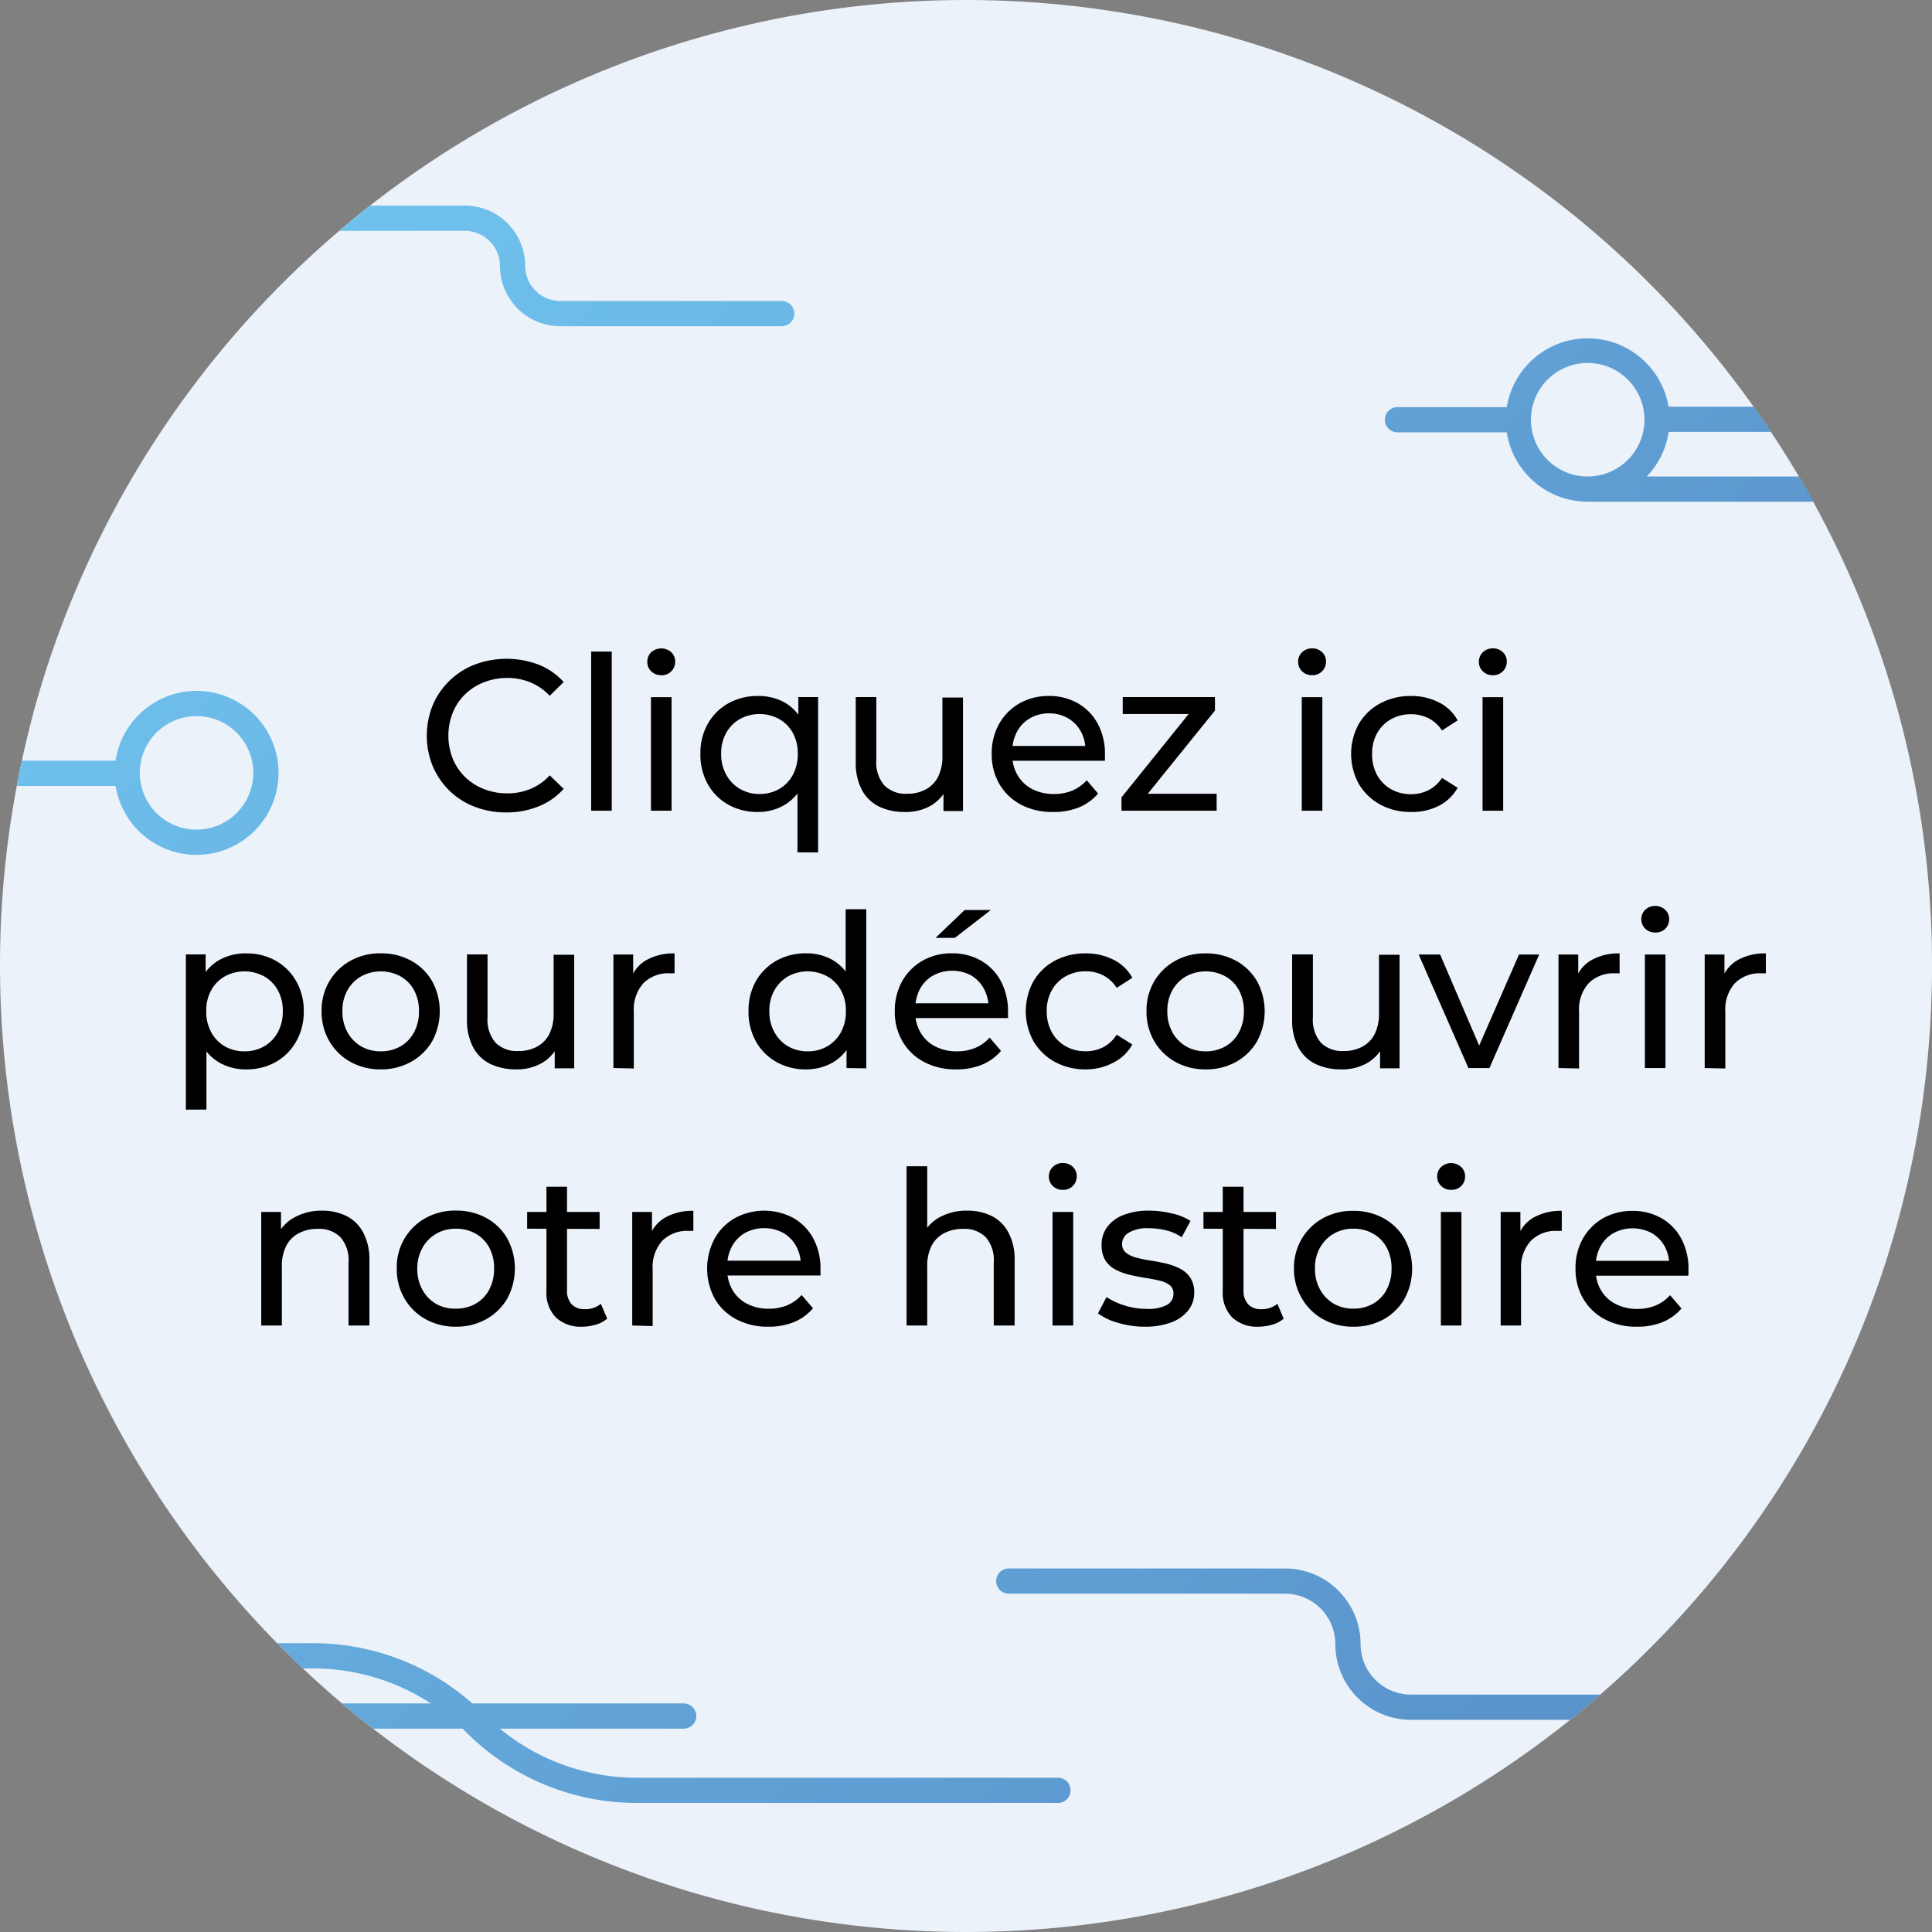 <svg id="Calque_1" data-name="Calque 1" xmlns="http://www.w3.org/2000/svg" xmlns:xlink="http://www.w3.org/1999/xlink" viewBox="0 0 306.32 306.32"><rect x="0" y="0" width="306.32" height="306.32" fill="#808080" stroke="none"/><defs><style>.cls-1{fill:#ebf2fa;}.cls-2{fill:url(#Dégradé_sans_nom_11);}.cls-3{fill:url(#Dégradé_sans_nom_11-2);}.cls-4{fill:url(#Dégradé_sans_nom_11-3);}.cls-5{fill:url(#Dégradé_sans_nom_11-4);}.cls-6{fill:url(#Dégradé_sans_nom_11-5);}</style><linearGradient id="Dégradé_sans_nom_11" x1="-18.95" y1="155.89" x2="698.68" y2="832.63" gradientUnits="userSpaceOnUse"><stop offset="0.01" stop-color="#71c6f0"/><stop offset="1" stop-color="#2d2e83"/></linearGradient><linearGradient id="Dégradé_sans_nom_11-2" x1="29.76" y1="129.43" x2="570.44" y2="639.31" xlink:href="#Dégradé_sans_nom_11"/><linearGradient id="Dégradé_sans_nom_11-3" x1="122.73" y1="-50.28" x2="767.54" y2="557.79" xlink:href="#Dégradé_sans_nom_11"/><linearGradient id="Dégradé_sans_nom_11-4" x1="87.43" y1="43.09" x2="805.05" y2="719.83" xlink:href="#Dégradé_sans_nom_11"/><linearGradient id="Dégradé_sans_nom_11-5" x1="33.5" y1="100.27" x2="751.13" y2="777.01" xlink:href="#Dégradé_sans_nom_11"/></defs><path class="cls-1" d="M353.16,200c0,1.3,0,2.59-.05,3.87s-.08,2.67-.15,4a152.76,152.76,0,0,1-52.4,107.65q-2.34,2.06-4.77,4A153.18,153.18,0,0,1,106,320.92c-1.67-1.29-3.32-2.63-4.93-4-2.12-1.79-4.19-3.65-6.21-5.55q-2.08-2-4.08-4A153.41,153.41,0,0,1,49.5,171.45c.25-1.34.52-2.68.81-4s.52-2.38.81-3.56c.32-1.34.67-2.67,1-4a153.17,153.17,0,0,1,48.51-76.45q2.4-2.06,4.88-4a153.19,153.19,0,0,1,219.36,31.88q1.41,2,2.75,4,2.31,3.47,4.43,7.07c.78,1.32,1.53,2.65,2.27,4A152.3,152.3,0,0,1,353,192.8c.07,1.33.11,2.66.14,4C353.15,197.86,353.16,198.93,353.16,200Z" transform="translate(-46.84 -46.84)"/><path class="cls-2" d="M214.58,328.7H147.89a34.17,34.17,0,0,1-21.8-7.78h29.15a2,2,0,0,0,0-4H121.73a38.13,38.13,0,0,0-25.34-9.55H90.78q2,2,4.08,4h1.53a34.22,34.22,0,0,1,18.76,5.55H101.07c1.61,1.37,3.26,2.71,4.93,4h14.17l.56.53a38.17,38.17,0,0,0,27.16,11.25h66.69a2,2,0,0,0,0-4Z" transform="translate(-46.84 -46.84)"/><path class="cls-3" d="M78,178.38a9,9,0,1,1,9-9A9,9,0,0,1,78,178.38Zm0-22a13,13,0,0,0-12.84,11.07H50.31c-.29,1.32-.56,2.66-.81,4H65.17A13,13,0,1,0,78,156.38Z" transform="translate(-46.84 -46.84)"/><path class="cls-4" d="M298.57,122.39a9,9,0,1,1,9-9A9,9,0,0,1,298.57,122.39Zm33.5,0H307.93a13,13,0,0,0,3.48-7.07h16.23q-1.33-2-2.75-4h-13.5a13,13,0,0,0-25.65.07H268.41a2,2,0,0,0,0,4h17.33a13,13,0,0,0,12.83,11h35.77C333.6,125,332.85,123.71,332.07,122.39Z" transform="translate(-46.84 -46.84)"/><path class="cls-5" d="M172.78,96.56a2,2,0,0,1-2,2H135.67A9.57,9.57,0,0,1,126.11,89a5.57,5.57,0,0,0-5.55-5.56H100.65q2.4-2.06,4.88-4h15A9.57,9.57,0,0,1,130.11,89a5.57,5.57,0,0,0,5.56,5.56h35.11A2,2,0,0,1,172.78,96.56Z" transform="translate(-46.84 -46.84)"/><path class="cls-6" d="M300.56,315.52q-2.34,2.06-4.77,4H270.56a12,12,0,0,1-12-12,8,8,0,0,0-8-8H206.78a2,2,0,1,1,0-4h43.78a12,12,0,0,1,12,12,8,8,0,0,0,8,8Z" transform="translate(-46.84 -46.84)"/><path d="M127.1,175.65a13.61,13.61,0,0,1-5-.9,11.72,11.72,0,0,1-4-2.55,12.05,12.05,0,0,1-2.64-3.86,12.91,12.91,0,0,1,0-9.72,11.89,11.89,0,0,1,6.65-6.41,14.39,14.39,0,0,1,10.1,0,10.56,10.56,0,0,1,4,2.77L134,157.16a9,9,0,0,0-3.06-2.13,9.59,9.59,0,0,0-3.64-.7,10.08,10.08,0,0,0-3.72.68,9,9,0,0,0-3,1.91,8.51,8.51,0,0,0-1.95,2.91,9.89,9.89,0,0,0,0,7.31,8.57,8.57,0,0,0,1.95,2.9,9,9,0,0,0,3,1.91,10.08,10.08,0,0,0,3.72.68,9.59,9.59,0,0,0,3.64-.7,8.58,8.58,0,0,0,3.06-2.16l2.21,2.14a10.5,10.5,0,0,1-4,2.79A13.3,13.3,0,0,1,127.1,175.65Z" transform="translate(-46.84 -46.84)"/><path d="M140.57,175.38V150.15h3.26v25.23Z" transform="translate(-46.84 -46.84)"/><path d="M151.68,153.89a2.17,2.17,0,0,1-1.58-.61,2,2,0,0,1-.63-1.5,2.05,2.05,0,0,1,.63-1.53,2.38,2.38,0,0,1,3.17,0,2,2,0,0,1,.62,1.48,2.12,2.12,0,0,1-2.21,2.17Zm-1.63,21.49v-18h3.27v18Z" transform="translate(-46.84 -46.84)"/><path d="M167,175.58a9.37,9.37,0,0,1-4.67-1.15,8.47,8.47,0,0,1-3.25-3.23,9.55,9.55,0,0,1-1.19-4.83,9.45,9.45,0,0,1,1.19-4.81,8.49,8.49,0,0,1,3.25-3.21,9.38,9.38,0,0,1,4.67-1.16,8.5,8.5,0,0,1,4.19,1,7.22,7.22,0,0,1,2.9,3.06,10.82,10.82,0,0,1,1.07,5.1,10.58,10.58,0,0,1-1.1,5.1,7.61,7.61,0,0,1-2.94,3.08A8.26,8.26,0,0,1,167,175.58Zm.28-2.85a6.09,6.09,0,0,0,3.07-.78,5.64,5.64,0,0,0,2.18-2.23,6.83,6.83,0,0,0,.8-3.35,6.72,6.72,0,0,0-.8-3.35,5.66,5.66,0,0,0-2.18-2.19,6.49,6.49,0,0,0-6.17,0A5.78,5.78,0,0,0,162,163a6.52,6.52,0,0,0-.82,3.35,6.63,6.63,0,0,0,.82,3.35,5.75,5.75,0,0,0,2.17,2.23A6.13,6.13,0,0,0,167.26,172.73Zm6,9.25V170.59l.34-4.19-.2-4.18v-4.86h3.13V182Z" transform="translate(-46.84 -46.84)"/><path d="M190.31,175.58a9.2,9.2,0,0,1-4.07-.85,6.1,6.1,0,0,1-2.72-2.6,9,9,0,0,1-1-4.4V157.36h3.26v10a5.52,5.52,0,0,0,1.27,4,4.73,4.73,0,0,0,3.59,1.33,6,6,0,0,0,3-.7,4.67,4.67,0,0,0,1.94-2,7.12,7.12,0,0,0,.68-3.24v-9.32h3.26v18h-3.09v-4.86l.51,1.29a6.38,6.38,0,0,1-2.65,2.79A8,8,0,0,1,190.31,175.58Z" transform="translate(-46.84 -46.84)"/><path d="M213.77,175.58a10.57,10.57,0,0,1-5.09-1.18,8.7,8.7,0,0,1-3.4-3.27,9.33,9.33,0,0,1-1.2-4.76,9.51,9.51,0,0,1,1.17-4.76,8.54,8.54,0,0,1,3.23-3.25,9.22,9.22,0,0,1,4.64-1.17,9.06,9.06,0,0,1,4.62,1.16,8.19,8.19,0,0,1,3.15,3.24,10.05,10.05,0,0,1,1.14,4.88c0,.14,0,.3,0,.48s0,.35,0,.51H206.63v-2.35h13.63l-1.33.82a6,6,0,0,0-.71-3.1,5.45,5.45,0,0,0-2.06-2.12,5.89,5.89,0,0,0-3-.77,6,6,0,0,0-3,.77,5.4,5.4,0,0,0-2.07,2.14,6.49,6.49,0,0,0-.75,3.15v.54a6.15,6.15,0,0,0,.84,3.21,5.72,5.72,0,0,0,2.32,2.2,7.36,7.36,0,0,0,3.44.78,7.62,7.62,0,0,0,2.91-.54,6.45,6.45,0,0,0,2.29-1.64l1.8,2.11a7.9,7.9,0,0,1-3,2.18A10.56,10.56,0,0,1,213.77,175.58Z" transform="translate(-46.84 -46.84)"/><path d="M224.65,175.38v-2.11l11.56-14.35.64,1.13h-12v-2.69h14.62v2.14l-11.56,14.32-.75-1.13h12.58v2.69Z" transform="translate(-46.84 -46.84)"/><path d="M254.87,153.89a2.17,2.17,0,0,1-1.58-.61,2,2,0,0,1-.63-1.5,2.05,2.05,0,0,1,.63-1.53,2.21,2.21,0,0,1,1.58-.61,2.19,2.19,0,0,1,1.58.6,1.94,1.94,0,0,1,.63,1.48,2.12,2.12,0,0,1-2.21,2.17Zm-1.63,21.49v-18h3.26v18Z" transform="translate(-46.84 -46.84)"/><path d="M270.58,175.58a10,10,0,0,1-4.91-1.18,8.88,8.88,0,0,1-3.39-3.27,9.9,9.9,0,0,1,0-9.52,8.76,8.76,0,0,1,3.39-3.25,10.12,10.12,0,0,1,4.91-1.17,9.52,9.52,0,0,1,4.37,1,6.86,6.86,0,0,1,3,2.87l-2.48,1.6a5.57,5.57,0,0,0-2.16-1.95,6.09,6.09,0,0,0-2.74-.63,6.38,6.38,0,0,0-3.16.78,5.81,5.81,0,0,0-2.21,2.19,6.62,6.62,0,0,0-.81,3.35,6.75,6.75,0,0,0,.81,3.37,5.79,5.79,0,0,0,2.21,2.21,6.38,6.38,0,0,0,3.16.78,6.09,6.09,0,0,0,2.74-.63,5.57,5.57,0,0,0,2.16-1.95l2.48,1.56a7.09,7.09,0,0,1-3,2.87A9.29,9.29,0,0,1,270.58,175.58Z" transform="translate(-46.84 -46.84)"/><path d="M283.53,153.89a2.17,2.17,0,0,1-1.58-.61,2,2,0,0,1-.63-1.5,2.05,2.05,0,0,1,.63-1.53,2.21,2.21,0,0,1,1.58-.61,2.17,2.17,0,0,1,1.58.6,1.94,1.94,0,0,1,.63,1.48,2.12,2.12,0,0,1-2.21,2.17Zm-1.63,21.49v-18h3.27v18Z" transform="translate(-46.84 -46.84)"/><path d="M76.31,222.78V198.16h3.13V203l-.21,4.19.34,4.18v11.39Zm9.55-6.39a8.3,8.3,0,0,1-4.1-1,7.5,7.5,0,0,1-3-3.08,10.57,10.57,0,0,1-1.11-5.1,10.94,10.94,0,0,1,1.07-5.1A7.23,7.23,0,0,1,81.7,199a8.46,8.46,0,0,1,4.16-1,9.35,9.35,0,0,1,4.69,1.16,8.51,8.51,0,0,1,3.23,3.21A9.35,9.35,0,0,1,95,207.17,9.45,9.45,0,0,1,93.78,212a8.49,8.49,0,0,1-3.23,3.23A9.35,9.35,0,0,1,85.86,216.39Zm-.27-2.86a6.19,6.19,0,0,0,3.11-.78,5.7,5.7,0,0,0,2.18-2.23,6.83,6.83,0,0,0,.8-3.35,6.72,6.72,0,0,0-.8-3.35,5.73,5.73,0,0,0-2.18-2.19,6.53,6.53,0,0,0-6.19,0,5.64,5.64,0,0,0-2.17,2.19,6.62,6.62,0,0,0-.8,3.35,6.72,6.72,0,0,0,.8,3.35,5.61,5.61,0,0,0,2.17,2.23A6.16,6.16,0,0,0,85.59,213.53Z" transform="translate(-46.84 -46.84)"/><path d="M107.21,216.39a9.72,9.72,0,0,1-4.81-1.19,8.89,8.89,0,0,1-3.35-3.29,9.24,9.24,0,0,1-1.22-4.74,9.14,9.14,0,0,1,1.22-4.74,8.91,8.91,0,0,1,3.34-3.25,9.65,9.65,0,0,1,4.82-1.19,9.79,9.79,0,0,1,4.81,1.17,8.69,8.69,0,0,1,3.34,3.25,10,10,0,0,1,0,9.52A8.82,8.82,0,0,1,112,215.2,9.69,9.69,0,0,1,107.21,216.39Zm0-2.86a6.16,6.16,0,0,0,3.11-.78,5.52,5.52,0,0,0,2.16-2.23,6.94,6.94,0,0,0,.79-3.35,6.83,6.83,0,0,0-.79-3.35,5.55,5.55,0,0,0-2.16-2.19,6.55,6.55,0,0,0-6.2,0,5.87,5.87,0,0,0-2.18,2.19,6.62,6.62,0,0,0-.81,3.35,6.73,6.73,0,0,0,.81,3.35,5.84,5.84,0,0,0,2.18,2.23A6.12,6.12,0,0,0,107.21,213.53Z" transform="translate(-46.84 -46.84)"/><path d="M128.67,216.39a9.34,9.34,0,0,1-4.07-.85,6.17,6.17,0,0,1-2.72-2.61,9,9,0,0,1-1-4.4V198.16h3.26v10a5.55,5.55,0,0,0,1.27,4,4.76,4.76,0,0,0,3.59,1.32,6,6,0,0,0,3-.7,4.67,4.67,0,0,0,1.94-2,7.12,7.12,0,0,0,.68-3.24v-9.32h3.26v18h-3.09v-4.86l.51,1.29a6.38,6.38,0,0,1-2.65,2.79A8,8,0,0,1,128.67,216.39Z" transform="translate(-46.84 -46.84)"/><path d="M144.1,216.18v-18h3.13v4.9l-.31-1.23a5.53,5.53,0,0,1,2.52-2.85,8.8,8.8,0,0,1,4.35-1v3.16a2.56,2.56,0,0,0-.39,0H153a5.53,5.53,0,0,0-4.14,1.56,6.22,6.22,0,0,0-1.53,4.53v9Z" transform="translate(-46.84 -46.84)"/><path d="M174.63,216.39a9.38,9.38,0,0,1-4.67-1.16,8.54,8.54,0,0,1-3.25-3.23,9.55,9.55,0,0,1-1.19-4.83,9.45,9.45,0,0,1,1.19-4.81,8.56,8.56,0,0,1,3.25-3.21,9.38,9.38,0,0,1,4.67-1.16,8.36,8.36,0,0,1,4.12,1,7.49,7.49,0,0,1,2.94,3.06,10.58,10.58,0,0,1,1.1,5.1,10.82,10.82,0,0,1-1.07,5.1,7.33,7.33,0,0,1-2.9,3.08A8.4,8.4,0,0,1,174.63,216.39Zm.28-2.86a6.09,6.09,0,0,0,3.07-.78,5.64,5.64,0,0,0,2.18-2.23,6.83,6.83,0,0,0,.8-3.35,6.72,6.72,0,0,0-.8-3.35,5.66,5.66,0,0,0-2.18-2.19,6.49,6.49,0,0,0-6.17,0,5.85,5.85,0,0,0-2.17,2.19,6.52,6.52,0,0,0-.82,3.35,6.63,6.63,0,0,0,.82,3.35,5.82,5.82,0,0,0,2.17,2.23A6.13,6.13,0,0,0,174.91,213.53Zm6.15,2.65v-4.86l.2-4.18-.34-4.18V191h3.27v25.23Z" transform="translate(-46.84 -46.84)"/><path d="M198.4,216.39a10.5,10.5,0,0,1-5.08-1.19,8.57,8.57,0,0,1-3.4-3.27,9.23,9.23,0,0,1-1.21-4.76,9.51,9.51,0,0,1,1.17-4.76,8.54,8.54,0,0,1,3.23-3.25,9.22,9.22,0,0,1,4.64-1.17,9.12,9.12,0,0,1,4.63,1.16,8.23,8.23,0,0,1,3.14,3.24,10.08,10.08,0,0,1,1.14,4.88,4.19,4.19,0,0,1,0,.48,4,4,0,0,1,0,.51H191.26v-2.35h13.63l-1.32.82a6,6,0,0,0-.72-3.09,5.46,5.46,0,0,0-2-2.13,6.44,6.44,0,0,0-6.07,0,5.36,5.36,0,0,0-2.08,2.14,6.49,6.49,0,0,0-.74,3.15v.54a6.14,6.14,0,0,0,.83,3.21,5.62,5.62,0,0,0,2.33,2.2,7.29,7.29,0,0,0,3.43.78,7.54,7.54,0,0,0,2.91-.54,6.36,6.36,0,0,0,2.29-1.64l1.8,2.11a7.9,7.9,0,0,1-3,2.18A10.53,10.53,0,0,1,198.4,216.39Zm-3.23-20.85,4.62-4.42h4.15l-5.71,4.42Z" transform="translate(-46.84 -46.84)"/><path d="M219,216.39a10.06,10.06,0,0,1-4.92-1.19,8.85,8.85,0,0,1-3.38-3.27,9.9,9.9,0,0,1,0-9.52,8.73,8.73,0,0,1,3.38-3.25A10.16,10.16,0,0,1,219,198a9.55,9.55,0,0,1,4.37,1,6.86,6.86,0,0,1,3,2.87l-2.48,1.6a5.57,5.57,0,0,0-2.16-2,6.09,6.09,0,0,0-2.74-.63,6.35,6.35,0,0,0-3.16.78,5.74,5.74,0,0,0-2.21,2.19,6.62,6.62,0,0,0-.82,3.35,6.75,6.75,0,0,0,.82,3.37,5.72,5.72,0,0,0,2.21,2.21,6.35,6.35,0,0,0,3.16.78,6.09,6.09,0,0,0,2.74-.63,5.57,5.57,0,0,0,2.16-2l2.48,1.56a7.09,7.09,0,0,1-3,2.87A9.32,9.32,0,0,1,219,216.39Z" transform="translate(-46.84 -46.84)"/><path d="M238,216.39a9.72,9.72,0,0,1-4.81-1.19,8.89,8.89,0,0,1-3.35-3.29,9.24,9.24,0,0,1-1.22-4.74,9.14,9.14,0,0,1,1.22-4.74,8.91,8.91,0,0,1,3.34-3.25A9.65,9.65,0,0,1,238,198a9.79,9.79,0,0,1,4.81,1.17,8.69,8.69,0,0,1,3.34,3.25,10,10,0,0,1,0,9.52,8.82,8.82,0,0,1-3.34,3.27A9.69,9.69,0,0,1,238,216.39Zm0-2.86a6.16,6.16,0,0,0,3.11-.78,5.52,5.52,0,0,0,2.16-2.23,6.94,6.94,0,0,0,.79-3.35,6.83,6.83,0,0,0-.79-3.35,5.55,5.55,0,0,0-2.16-2.19,6.55,6.55,0,0,0-6.2,0,5.87,5.87,0,0,0-2.18,2.19,6.62,6.62,0,0,0-.81,3.35,6.73,6.73,0,0,0,.81,3.35,5.84,5.84,0,0,0,2.18,2.23A6.12,6.12,0,0,0,238,213.53Z" transform="translate(-46.84 -46.84)"/><path d="M259.5,216.39a9.34,9.34,0,0,1-4.07-.85,6.17,6.17,0,0,1-2.72-2.61,9,9,0,0,1-1-4.4V198.16H255v10a5.55,5.55,0,0,0,1.27,4,4.76,4.76,0,0,0,3.59,1.32,6,6,0,0,0,3-.7,4.67,4.67,0,0,0,1.94-2,7.12,7.12,0,0,0,.68-3.24v-9.32h3.26v18h-3.09v-4.86l.51,1.29a6.38,6.38,0,0,1-2.65,2.79A8,8,0,0,1,259.5,216.39Z" transform="translate(-46.84 -46.84)"/><path d="M279.66,216.18l-7.89-18h3.4l7,16.32h-1.63l7.14-16.32h3.2l-7.89,18Z" transform="translate(-46.84 -46.84)"/><path d="M293.94,216.18v-18h3.13v4.9l-.31-1.23a5.53,5.53,0,0,1,2.52-2.85,8.8,8.8,0,0,1,4.35-1v3.16l-.39,0h-.36a5.54,5.54,0,0,0-4.15,1.56,6.22,6.22,0,0,0-1.53,4.53v9Z" transform="translate(-46.84 -46.84)"/><path d="M309.27,194.69a2.17,2.17,0,0,1-1.58-.61,2.12,2.12,0,0,1,0-3,2.35,2.35,0,0,1,3.16,0,2,2,0,0,1,.63,1.48,2.1,2.1,0,0,1-.61,1.54A2.13,2.13,0,0,1,309.27,194.69Zm-1.63,21.49v-18h3.26v18Z" transform="translate(-46.84 -46.84)"/><path d="M317.12,216.18v-18h3.13v4.9l-.3-1.23a5.51,5.51,0,0,1,2.51-2.85,8.81,8.81,0,0,1,4.36-1v3.16l-.4,0h-.35a5.54,5.54,0,0,0-4.15,1.56,6.22,6.22,0,0,0-1.53,4.53v9Z" transform="translate(-46.84 -46.84)"/><path d="M97.88,238.79a8.6,8.6,0,0,1,3.89.85,6.11,6.11,0,0,1,2.64,2.59,9,9,0,0,1,1,4.38V257H102.1V247a5.5,5.5,0,0,0-1.28-4,4.75,4.75,0,0,0-3.59-1.32,6.32,6.32,0,0,0-3,.68,4.63,4.63,0,0,0-2,2,7,7,0,0,0-.7,3.3V257H88.26V239h3.13v4.86l-.51-1.29a6.23,6.23,0,0,1,2.72-2.75A8.87,8.87,0,0,1,97.88,238.79Z" transform="translate(-46.84 -46.84)"/><path d="M119.13,257.19a9.72,9.72,0,0,1-4.81-1.19,8.82,8.82,0,0,1-3.35-3.29,9.15,9.15,0,0,1-1.22-4.74,8.86,8.86,0,0,1,4.55-8,9.71,9.71,0,0,1,4.83-1.19,9.81,9.81,0,0,1,4.81,1.17,8.6,8.6,0,0,1,3.33,3.25,10,10,0,0,1,0,9.52,8.72,8.72,0,0,1-3.33,3.27A9.72,9.72,0,0,1,119.13,257.19Zm0-2.86a6.19,6.19,0,0,0,3.11-.78,5.52,5.52,0,0,0,2.16-2.23,6.94,6.94,0,0,0,.78-3.35,6.83,6.83,0,0,0-.78-3.35,5.55,5.55,0,0,0-2.16-2.19,6.19,6.19,0,0,0-3.11-.78,6.06,6.06,0,0,0-3.09.78,5.8,5.8,0,0,0-2.18,2.19A6.62,6.62,0,0,0,113,248a6.73,6.73,0,0,0,.82,3.35,5.77,5.77,0,0,0,2.18,2.23A6.06,6.06,0,0,0,119.13,254.33Z" transform="translate(-46.84 -46.84)"/><path d="M130.42,241.65V239h11.49v2.69Zm8.77,15.54a5.78,5.78,0,0,1-4.22-1.47,5.59,5.59,0,0,1-1.49-4.18V235h3.26v16.39a3.15,3.15,0,0,0,.73,2.24,2.74,2.74,0,0,0,2.09.78,3.83,3.83,0,0,0,2.55-.85l1,2.35a4.69,4.69,0,0,1-1.78.95A7.72,7.72,0,0,1,139.19,257.19Z" transform="translate(-46.84 -46.84)"/><path d="M147.08,257V239h3.13v4.9l-.31-1.23a5.57,5.57,0,0,1,2.52-2.85,8.75,8.75,0,0,1,4.35-1V242l-.39,0H156a5.54,5.54,0,0,0-4.15,1.56,6.22,6.22,0,0,0-1.53,4.53v9Z" transform="translate(-46.84 -46.84)"/><path d="M168.63,257.19a10.53,10.53,0,0,1-5.08-1.19,8.64,8.64,0,0,1-3.4-3.27,10.08,10.08,0,0,1,0-9.52,8.47,8.47,0,0,1,3.23-3.25,9.78,9.78,0,0,1,9.26,0,8.19,8.19,0,0,1,3.15,3.24,10.08,10.08,0,0,1,1.14,4.88c0,.14,0,.3,0,.48s0,.35,0,.51H161.49v-2.35h13.64l-1.33.82a6,6,0,0,0-.71-3.09,5.48,5.48,0,0,0-2.06-2.13,6.44,6.44,0,0,0-6.07,0,5.46,5.46,0,0,0-2.07,2.14,6.49,6.49,0,0,0-.75,3.15v.54a6.24,6.24,0,0,0,.83,3.21,5.68,5.68,0,0,0,2.33,2.2,7.33,7.33,0,0,0,3.44.78,7.53,7.53,0,0,0,2.9-.54,6.49,6.49,0,0,0,2.3-1.64l1.8,2.11a8,8,0,0,1-3,2.18A10.61,10.61,0,0,1,168.63,257.19Z" transform="translate(-46.84 -46.84)"/><path d="M200.19,238.79a8.6,8.6,0,0,1,3.89.85,6.09,6.09,0,0,1,2.63,2.59,8.93,8.93,0,0,1,1,4.38V257H204.4V247a5.5,5.5,0,0,0-1.27-4,4.76,4.76,0,0,0-3.59-1.32,6.33,6.33,0,0,0-3,.68,4.69,4.69,0,0,0-2,2,7.13,7.13,0,0,0-.69,3.3V257h-3.27V231.75h3.27v12.07l-.65-1.29a6.28,6.28,0,0,1,2.72-2.75A8.91,8.91,0,0,1,200.19,238.79Z" transform="translate(-46.84 -46.84)"/><path d="M215.35,235.49a2.16,2.16,0,0,1-1.58-.61,2,2,0,0,1-.63-1.49,2,2,0,0,1,.63-1.53,2.16,2.16,0,0,1,1.58-.62,2.21,2.21,0,0,1,1.58.6,2,2,0,0,1,.63,1.48,2.12,2.12,0,0,1-2.21,2.17ZM213.72,257V239H217v18Z" transform="translate(-46.84 -46.84)"/><path d="M228.37,257.19a14.6,14.6,0,0,1-4.27-.62,9.82,9.82,0,0,1-3.18-1.49l1.36-2.59a10.86,10.86,0,0,0,2.86,1.33,11.38,11.38,0,0,0,3.47.54,6.3,6.3,0,0,0,3.28-.64,2,2,0,0,0,1-1.8,1.58,1.58,0,0,0-.61-1.33,4,4,0,0,0-1.62-.71c-.66-.16-1.41-.3-2.22-.43s-1.63-.28-2.45-.48a9.58,9.58,0,0,1-2.24-.81,4.29,4.29,0,0,1-1.64-1.46,4.6,4.6,0,0,1-.61-2.5,4.66,4.66,0,0,1,.92-2.86,5.83,5.83,0,0,1,2.6-1.88,10.7,10.7,0,0,1,4-.67,15.35,15.35,0,0,1,3.58.43,8.91,8.91,0,0,1,3,1.2l-1.4,2.59a7.4,7.4,0,0,0-2.55-1.12,11.35,11.35,0,0,0-2.65-.31,5.78,5.78,0,0,0-3.19.7,2.06,2.06,0,0,0-1.06,1.78,1.69,1.69,0,0,0,.63,1.41,4.49,4.49,0,0,0,1.63.77,21.77,21.77,0,0,0,2.23.46c.82.12,1.63.28,2.45.47a10.19,10.19,0,0,1,2.22.8,4.36,4.36,0,0,1,1.64,1.43,4.26,4.26,0,0,1,.63,2.45,4.34,4.34,0,0,1-1,2.82,6.15,6.15,0,0,1-2.68,1.85A11.68,11.68,0,0,1,228.37,257.19Z" transform="translate(-46.84 -46.84)"/><path d="M237.65,241.65V239h11.49v2.69Zm8.77,15.54a5.75,5.75,0,0,1-4.21-1.47,5.55,5.55,0,0,1-1.5-4.18V235H244v16.39a3.15,3.15,0,0,0,.73,2.24,2.71,2.71,0,0,0,2.09.78,3.83,3.83,0,0,0,2.55-.85l1,2.35a4.74,4.74,0,0,1-1.79.95A7.72,7.72,0,0,1,246.42,257.19Z" transform="translate(-46.84 -46.84)"/><path d="M261.42,257.19a9.69,9.69,0,0,1-4.81-1.19,8.75,8.75,0,0,1-3.35-3.29A9.15,9.15,0,0,1,252,248a9.05,9.05,0,0,1,1.23-4.74,8.88,8.88,0,0,1,3.33-3.25,9.66,9.66,0,0,1,4.83-1.19,9.81,9.81,0,0,1,4.81,1.17,8.67,8.67,0,0,1,3.33,3.25,10,10,0,0,1,0,9.52,8.79,8.79,0,0,1-3.33,3.27A9.72,9.72,0,0,1,261.42,257.19Zm0-2.86a6.22,6.22,0,0,0,3.11-.78,5.52,5.52,0,0,0,2.16-2.23,6.94,6.94,0,0,0,.78-3.35,6.83,6.83,0,0,0-.78-3.35,5.55,5.55,0,0,0-2.16-2.19,6.22,6.22,0,0,0-3.11-.78,6.13,6.13,0,0,0-3.1.78,5.85,5.85,0,0,0-2.17,2.19,6.52,6.52,0,0,0-.82,3.35,6.63,6.63,0,0,0,.82,3.35,5.82,5.82,0,0,0,2.17,2.23A6.13,6.13,0,0,0,261.42,254.33Z" transform="translate(-46.84 -46.84)"/><path d="M276.92,235.49a2.17,2.17,0,0,1-1.58-.61,2,2,0,0,1-.63-1.49,2,2,0,0,1,.63-1.53,2.35,2.35,0,0,1,3.16,0,2,2,0,0,1,.63,1.48,2.1,2.1,0,0,1-.61,1.54A2.13,2.13,0,0,1,276.92,235.49ZM275.29,257V239h3.26v18Z" transform="translate(-46.84 -46.84)"/><path d="M284.77,257V239h3.13v4.9l-.3-1.23a5.5,5.5,0,0,1,2.51-2.85,8.8,8.8,0,0,1,4.35-1V242l-.39,0h-.35a5.54,5.54,0,0,0-4.15,1.56A6.22,6.22,0,0,0,288,248v9Z" transform="translate(-46.84 -46.84)"/><path d="M306.33,257.19a10.5,10.5,0,0,1-5.08-1.19,8.64,8.64,0,0,1-3.4-3.27,9.23,9.23,0,0,1-1.21-4.76,9.51,9.51,0,0,1,1.17-4.76A8.61,8.61,0,0,1,301,240a9.25,9.25,0,0,1,4.64-1.17,9.12,9.12,0,0,1,4.63,1.16,8.16,8.16,0,0,1,3.14,3.24,10.08,10.08,0,0,1,1.14,4.88c0,.14,0,.3,0,.48s0,.35-.06.51H299.19v-2.35h13.64l-1.33.82a6.13,6.13,0,0,0-.71-3.09,5.48,5.48,0,0,0-2.06-2.13,6.44,6.44,0,0,0-6.07,0,5.42,5.42,0,0,0-2.08,2.14,6.6,6.6,0,0,0-.74,3.15v.54a6.14,6.14,0,0,0,.83,3.21,5.62,5.62,0,0,0,2.33,2.2,7.32,7.32,0,0,0,3.43.78,7.54,7.54,0,0,0,2.91-.54,6.36,6.36,0,0,0,2.29-1.64l1.81,2.11a7.94,7.94,0,0,1-3.05,2.18A10.53,10.53,0,0,1,306.33,257.19Z" transform="translate(-46.84 -46.84)"/></svg>
